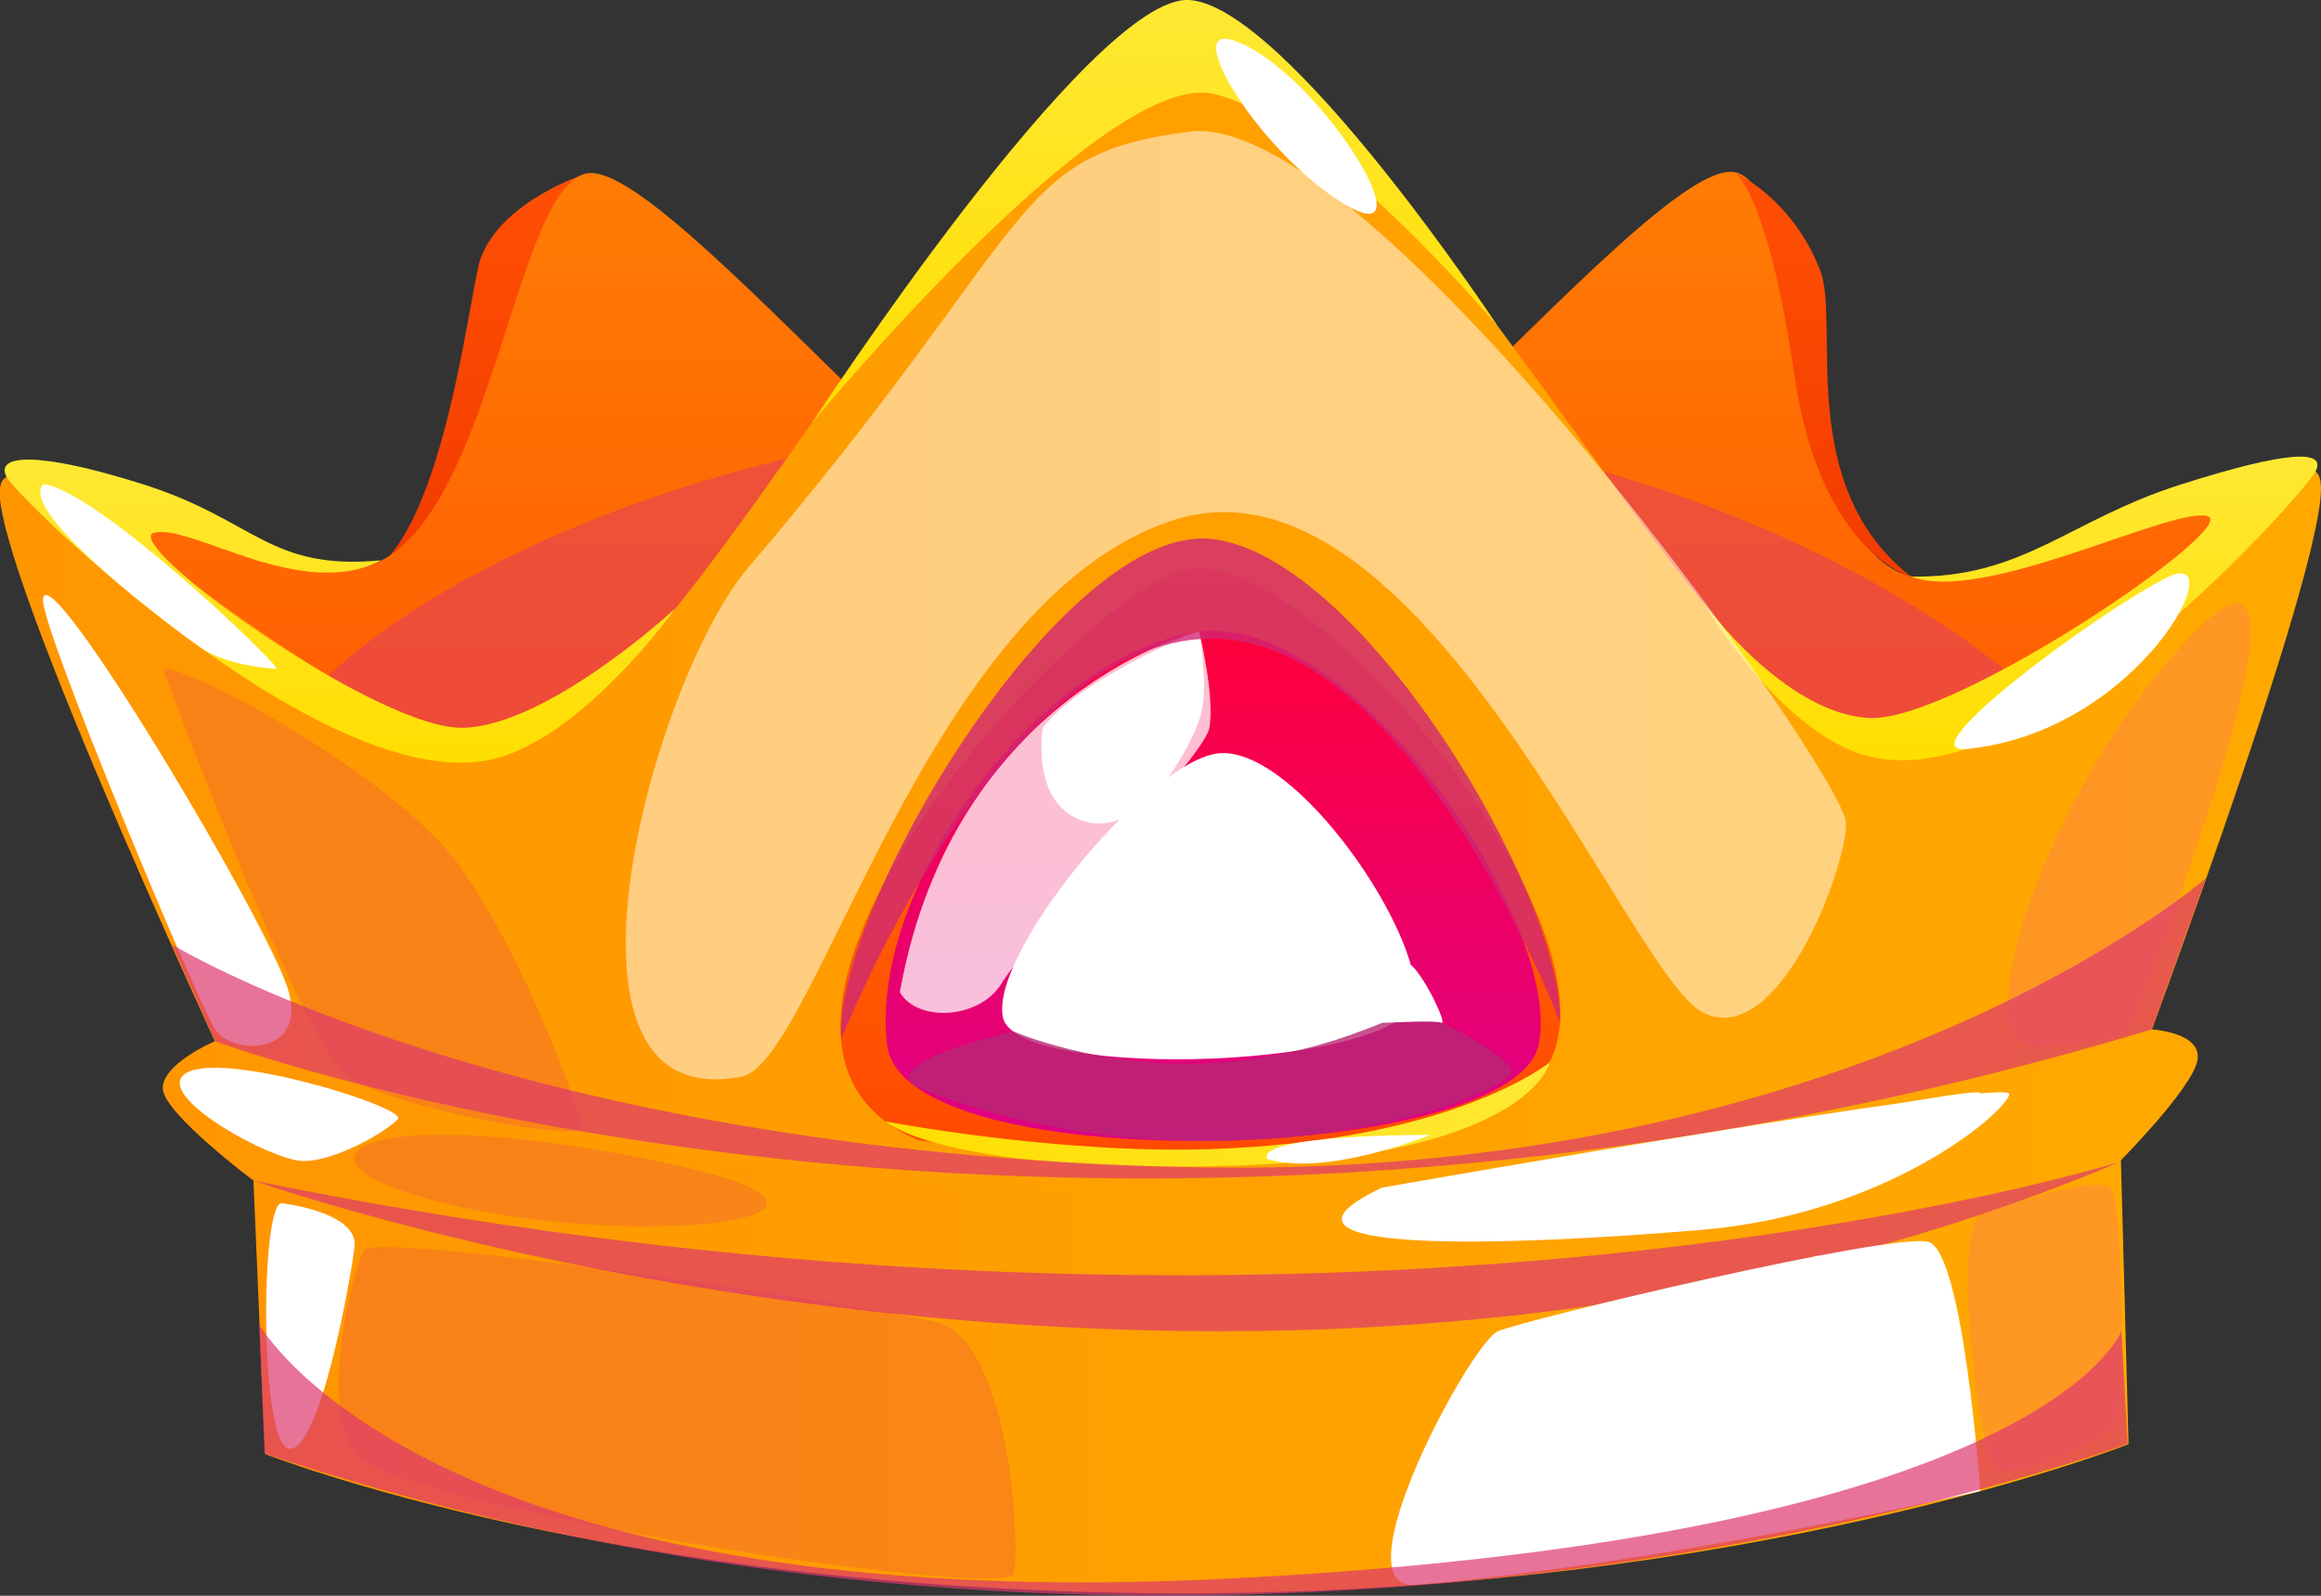 <svg width="48" height="33" viewBox="0 0 48 33" fill="none" xmlns="http://www.w3.org/2000/svg">
<rect x="0" y="0" width="48" height="33" fill="#333333" stroke="none"/>
<g clip-path="url(#clip0_1256_15443)">
<path d="M12.122 3.59C12.122 3.59 10.391 4.138 9.943 5.334C9.736 5.89 9.305 10.02 8.064 11.486C6.824 12.952 12.872 9.447 12.872 9.447L12.122 3.598V3.59Z" fill="url(#paint0_linear_1256_15443)"/>
<path d="M0.139 9.868C2.25 8.781 3.818 11.478 6.954 11.773C10.09 12.068 10.486 3.986 12.115 3.59C13.752 3.194 21.17 12.75 24.789 13.761L24.367 27.388C24.367 27.388 11.038 27.261 9.022 26.511C6.988 25.761 0.139 9.868 0.139 9.868Z" fill="url(#paint1_linear_1256_15443)"/>
<path d="M47.879 9.759C47.879 9.759 46.406 13.197 44.622 16.964C43.597 19.138 42.459 21.422 41.452 23.208C40.435 25.003 39.547 26.309 38.996 26.511C37.255 27.16 27.175 27.337 24.375 27.379H24.038C23.789 27.379 23.651 27.379 23.651 27.379L23.582 25.045L23.229 13.753C23.47 13.685 23.737 13.576 24.013 13.433C25.564 12.641 27.571 10.795 29.51 8.907C32.327 6.169 34.989 3.346 35.894 3.565C37.523 3.961 36.902 12.236 40.03 11.95C43.166 11.655 46.294 8.84 47.879 9.75V9.759Z" fill="url(#paint2_linear_1256_15443)"/>
<path d="M39.522 11.924C37.109 10.045 38.066 6.7 37.644 5.596C37.066 4.096 35.895 3.582 35.895 3.582C35.895 3.582 36.575 4.062 37.109 7.753C37.644 11.444 39.522 11.924 39.522 11.924Z" fill="url(#paint3_linear_1256_15443)"/>
<g style="mix-blend-mode:multiply" opacity="0.5">
<path d="M44.623 16.964C43.597 19.138 42.46 21.421 41.452 23.208L24.444 24.969L23.573 25.053L14.423 25.997L5.101 17.882C4.11 14.629 10.279 10.416 18.576 9C21.98 8.419 25.736 8.309 29.51 8.924C30.363 9.059 31.207 9.236 32.052 9.447C38.643 11.124 42.451 14.208 44.623 16.964Z" fill="#DE376D"/>
</g>
<path d="M47.992 9.969C47.776 8.393 42.926 14.714 39.35 15.447C35.791 16.171 29.76 2.309 24.565 0.548C19.361 2.309 13.545 16.18 9.995 15.447C6.419 14.714 0.224 8.511 0 10.087C-0.215 11.638 5.179 23.124 5.179 23.124C13.149 24.86 24.496 25.441 24.496 25.441C24.496 25.441 35.843 24.86 43.822 23.124C43.822 23.124 48.207 11.528 47.992 9.978V9.969Z" fill="url(#paint4_linear_1256_15443)"/>
<path d="M5.188 23.123L5.48 30.067C5.48 30.067 12.744 32.949 24.487 32.949C36.231 32.949 44.02 29.865 44.02 29.865L43.839 23.132C43.839 23.132 25.047 26.579 5.196 23.132L5.188 23.123Z" fill="url(#paint5_linear_1256_15443)"/>
<path d="M4.446 21.531C4.446 21.531 3.317 22.011 3.369 22.534C3.429 23.056 5.23 24.405 5.23 24.405C5.23 24.405 23.866 29.132 43.839 24.017C43.839 24.017 45.312 22.534 45.441 21.944C45.57 21.346 44.493 21.287 44.493 21.287C44.493 21.287 36.61 24.666 23.987 24.666C11.365 24.666 4.437 21.523 4.437 21.523L4.446 21.531Z" fill="url(#paint6_linear_1256_15443)"/>
<path d="M39.524 11.924C41.023 12.497 44.848 10.5 45.641 10.669C46.434 10.837 40.454 14.916 38.679 14.848C36.904 14.781 35.207 12.438 35.207 12.438C35.207 12.438 36.896 15.329 38.8 15.674C42.272 16.315 47.623 10.222 47.881 9.759C48.14 9.287 47.295 9.32 45.098 10.02C42.789 10.753 41.841 11.958 39.532 11.924H39.524Z" fill="url(#paint7_linear_1256_15443)"/>
<path d="M7.885 11.587C6.239 12.446 3.991 10.845 3.198 11.014C2.397 11.182 7.825 15.126 9.6 15.05C11.374 14.983 13.968 12.581 13.968 12.581C13.968 12.581 11.978 15.371 10.073 15.725C6.601 16.365 0.398 10.34 0.139 9.868C-0.119 9.396 0.768 9.32 2.974 10.02C5.283 10.753 5.567 11.806 7.885 11.587Z" fill="url(#paint8_linear_1256_15443)"/>
<path d="M16.785 8.756C16.785 8.756 22.816 1.449 25.074 1.938C27.331 2.419 30.976 6.75 30.976 6.75C30.976 6.742 26.608 0.143 24.6 5.34239e-05C22.584 -0.135 16.785 8.756 16.785 8.756Z" fill="url(#paint9_linear_1256_15443)"/>
<path d="M18.973 23.57C14.139 21.506 21.601 12.944 24.315 11.84C27.037 10.736 34.973 20.781 31.328 22.66C26.779 25.011 18.964 23.57 18.964 23.57H18.973Z" fill="url(#paint10_linear_1256_15443)"/>
<path d="M18.345 21.607C17.957 18.228 21.645 13.475 24.798 13.062C27.951 12.649 32.354 19.121 31.82 21.607C31.286 24.093 18.672 24.413 18.345 21.607Z" fill="url(#paint11_linear_1256_15443)"/>
<g style="mix-blend-mode:soft-light">
<path d="M20.74 21.034C20.482 19.745 23.557 15.961 25.082 15.598C26.608 15.236 29.278 19.02 29.278 20.57C29.278 22.121 21.007 22.382 20.74 21.034Z" fill="white"/>
</g>
<path opacity="0.75" d="M18.611 20.52C18.965 21.143 20.274 21.093 20.731 20.309C21.188 19.534 24.867 15.699 25.004 15.076C25.142 14.452 24.798 13.053 24.798 13.053C24.798 13.053 19.723 14.3 18.611 20.511V20.52Z" fill="white"/>
<g style="mix-blend-mode:multiply" opacity="0.8">
<path d="M18.871 22.424C18.328 21.919 20.956 21.329 20.956 21.329C20.956 21.329 22.748 22.104 25.005 21.986C27.263 21.868 28.71 21.051 29.089 20.958C29.468 20.865 31.209 21.817 31.252 22.146C31.295 22.466 28.684 23.596 24.954 23.596C21.223 23.596 18.871 22.424 18.871 22.424Z" fill="#B82774"/>
</g>
<path d="M18.309 23.191C18.309 23.191 21.841 23.865 25.003 23.764C30.052 23.604 32.051 21.969 32.051 21.969C32.051 21.969 31.612 24.009 25.003 24.118C19.411 24.211 18.309 23.191 18.309 23.191Z" fill="url(#paint12_linear_1256_15443)"/>
<path d="M21.567 15.042C21.567 15.042 21.282 16.694 22.48 16.997C23.677 17.3 24.66 15.387 24.832 14.789C25.004 14.191 24.798 13.053 24.798 13.053C24.798 13.053 22.471 13.938 21.567 15.042Z" fill="white"/>
<path d="M29.183 19.963C29.097 19.887 28.416 21.143 28.588 21.151C28.761 21.151 29.691 21.093 29.812 21.151C29.933 21.202 29.502 20.258 29.192 19.963H29.183Z" fill="white"/>
<g style="mix-blend-mode:multiply" opacity="0.7">
<path d="M5.238 24.413C5.238 24.413 25.779 31.677 43.847 24.025C43.847 24.025 27.881 29.039 5.238 24.413Z" fill="#DE376D"/>
</g>
<g style="mix-blend-mode:soft-light">
<path d="M28.553 24.573C25.633 25.972 31.328 25.761 35.196 25.433C39.065 25.104 41.495 22.989 41.555 22.627C41.615 22.264 28.553 24.565 28.553 24.565V24.573Z" fill="white"/>
</g>
<g style="mix-blend-mode:multiply" opacity="0.2">
<path d="M8.401 24.657C5.963 23.865 7.677 22.803 13.579 24.009C19.481 25.214 12.545 26.006 8.401 24.657Z" fill="#E02774"/>
</g>
<g style="mix-blend-mode:soft-light" opacity="0.5">
<path d="M15.466 11.748C13.493 14.065 11.003 23.116 15.337 22.264C16.87 21.961 19.145 12.422 24.255 10.761C29.364 9.101 33.655 20.124 35.206 20.933C36.756 21.742 38.178 18 38.178 17.023C38.178 16.045 28.364 2.242 24.599 2.722C20.834 3.203 21.54 4.618 15.466 11.748Z" fill="white"/>
</g>
<g style="mix-blend-mode:multiply" opacity="0.2">
<path d="M3.377 13.871C3.377 13.508 8.055 15.91 9.486 17.882C10.907 19.854 11.993 23.031 12.053 23.326C12.114 23.621 8.185 22.946 7.211 22.272C6.229 21.598 3.386 13.871 3.386 13.871H3.377Z" fill="#E02774"/>
</g>
<g style="mix-blend-mode:multiply" opacity="0.2">
<path d="M7.695 30.32C6.385 29.764 7.299 26.275 7.523 25.862C7.755 25.449 17.802 26.975 19.352 27.337C20.903 27.699 21.11 32.056 20.964 32.545C20.817 33.025 10.754 31.618 7.695 30.329V30.32Z" fill="#E02774"/>
</g>
<g style="mix-blend-mode:soft-light">
<path d="M29.278 32.772C27.641 32.916 30.415 27.775 30.976 27.531C31.535 27.286 39.161 25.466 39.885 25.685C40.608 25.904 40.953 30.834 40.953 30.834C40.953 30.834 34.499 32.326 29.287 32.772H29.278Z" fill="white"/>
</g>
<path d="M25.503 0.834C24.392 0.472 26.124 3.253 27.864 4.255C29.605 5.258 27.209 1.399 25.503 0.834Z" fill="white"/>
<path d="M40.677 15.489C39.358 15.623 43.477 12.598 44.838 11.932C46.2 11.267 44.278 15.126 40.677 15.489Z" fill="white"/>
<path d="M35.894 23.461C34.791 23.874 37.884 24.245 39.193 23.924C40.512 23.613 40.718 22.829 40.943 22.618C41.166 22.407 35.885 23.461 35.885 23.461H35.894Z" fill="white"/>
<g style="mix-blend-mode:soft-light">
<path d="M3.757 22.273C3.395 22.77 5.583 23.975 6.247 24.009C6.91 24.034 8.022 23.385 8.229 23.141C8.435 22.896 4.248 21.599 3.757 22.273Z" fill="white"/>
</g>
<g style="mix-blend-mode:soft-light">
<path d="M5.85 24.885C5.385 24.699 5.351 29.882 5.98 29.958C6.609 30.034 7.246 26.503 7.332 25.786C7.419 25.07 5.85 24.885 5.85 24.885Z" fill="white"/>
</g>
<g style="mix-blend-mode:soft-light">
<path d="M0.889 12.405C0.923 11.326 5.61 19.188 5.972 20.511C6.334 21.834 4.8 21.826 4.447 21.287C4.094 20.747 0.872 13.053 0.889 12.405Z" fill="white"/>
</g>
<g style="mix-blend-mode:multiply" opacity="0.3">
<path d="M42.315 21.632C40.316 21.961 42.444 15.978 45.469 12.995C48.493 10.011 44.185 21.025 44.013 21.287C43.84 21.548 42.315 21.632 42.315 21.632Z" fill="#FF6F74"/>
</g>
<g style="mix-blend-mode:multiply" opacity="0.3">
<path d="M40.953 25.121C40.367 25.559 40.936 30.059 41.255 30.354C41.574 30.649 43.383 29.806 43.684 29.494C43.986 29.182 43.891 25.07 43.684 24.623C43.478 24.177 40.953 25.121 40.953 25.121Z" fill="#FF6F74"/>
</g>
<g style="mix-blend-mode:multiply" opacity="0.7">
<path d="M5.359 27.388C5.359 27.388 8.789 33.514 25.555 32.638C42.322 31.77 43.873 27.523 43.873 27.523L44.002 29.857C44.002 29.857 25.65 36.784 5.471 30.059L5.359 27.388Z" fill="#DE376D"/>
</g>
<path d="M0.888 10.02C0.379 10.618 3.628 13.028 4.145 13.39C4.662 13.753 5.558 13.829 5.713 13.829C5.868 13.829 1.999 10.112 0.888 10.011V10.02Z" fill="white"/>
<path d="M26.202 23.966C25.995 23.452 29.579 23.469 29.579 23.469C29.579 23.469 27.443 24.346 26.202 23.966Z" fill="white"/>
<g style="mix-blend-mode:multiply" opacity="0.8">
<path d="M17.397 21.489C17.397 21.489 20.541 13.5 24.832 13.213C29.123 12.927 32.268 21.152 32.268 21.152C32.285 18.362 28.149 11.52 25.082 11.149C22.023 10.77 17.233 18.758 17.397 21.489Z" fill="#D12774"/>
</g>
<g style="mix-blend-mode:multiply" opacity="0.7">
<path d="M4.446 21.531C4.446 21.531 21.997 28.079 44.502 21.287L45.622 18.16C45.622 18.16 38.393 24.472 24.47 24.135C10.538 23.798 3.559 19.534 3.559 19.534L4.446 21.523V21.531Z" fill="#DE376D"/>
</g>
</g>
<defs>
<linearGradient id="paint0_linear_1256_15443" x1="10.382" y1="11.84" x2="10.382" y2="3.59" gradientUnits="userSpaceOnUse">
<stop offset="0.05" stop-color="#F33C00"/>
<stop offset="1" stop-color="#FF4F04"/>
</linearGradient>
<linearGradient id="paint1_linear_1256_15443" x1="12.468" y1="27.388" x2="12.468" y2="3.582" gradientUnits="userSpaceOnUse">
<stop offset="0.05" stop-color="#FF3F00"/>
<stop offset="1" stop-color="#FF7C04"/>
</linearGradient>
<linearGradient id="paint2_linear_1256_15443" x1="35.55" y1="27.388" x2="35.55" y2="3.573" gradientUnits="userSpaceOnUse">
<stop offset="0.05" stop-color="#FF3F00"/>
<stop offset="1" stop-color="#FF7C04"/>
</linearGradient>
<linearGradient id="paint3_linear_1256_15443" x1="37.704" y1="11.924" x2="37.704" y2="3.582" gradientUnits="userSpaceOnUse">
<stop offset="0.05" stop-color="#F33C00"/>
<stop offset="1" stop-color="#FF4F04"/>
</linearGradient>
<linearGradient id="paint4_linear_1256_15443" x1="0" y1="12.995" x2="48" y2="12.995" gradientUnits="userSpaceOnUse">
<stop stop-color="#FF9600"/>
<stop offset="1" stop-color="#FFA900"/>
</linearGradient>
<linearGradient id="paint5_linear_1256_15443" x1="5.188" y1="28.028" x2="44.011" y2="28.028" gradientUnits="userSpaceOnUse">
<stop stop-color="#FF9600"/>
<stop offset="1" stop-color="#FFA900"/>
</linearGradient>
<linearGradient id="paint6_linear_1256_15443" x1="3.378" y1="23.84" x2="45.458" y2="23.84" gradientUnits="userSpaceOnUse">
<stop stop-color="#FF9600"/>
<stop offset="1" stop-color="#FFA900"/>
</linearGradient>
<linearGradient id="paint7_linear_1256_15443" x1="41.566" y1="15.725" x2="41.566" y2="9.447" gradientUnits="userSpaceOnUse">
<stop stop-color="#FFDE00"/>
<stop offset="1" stop-color="#FFE834"/>
</linearGradient>
<linearGradient id="paint8_linear_1256_15443" x1="7.032" y1="15.775" x2="7.032" y2="9.505" gradientUnits="userSpaceOnUse">
<stop stop-color="#FFDE00"/>
<stop offset="1" stop-color="#FFE834"/>
</linearGradient>
<linearGradient id="paint9_linear_1256_15443" x1="23.876" y1="8.756" x2="23.876" y2="5.38139e-05" gradientUnits="userSpaceOnUse">
<stop stop-color="#FFDE00"/>
<stop offset="1" stop-color="#FFE834"/>
</linearGradient>
<linearGradient id="paint10_linear_1256_15443" x1="24.832" y1="24.008" x2="24.832" y2="11.747" gradientUnits="userSpaceOnUse">
<stop offset="0.05" stop-color="#FF4B00"/>
<stop offset="1" stop-color="#FF7204"/>
</linearGradient>
<linearGradient id="paint11_linear_1256_15443" x1="25.091" y1="23.596" x2="25.091" y2="13.037" gradientUnits="userSpaceOnUse">
<stop stop-color="#DE0086"/>
<stop offset="1" stop-color="#FF003B"/>
</linearGradient>
<linearGradient id="paint12_linear_1256_15443" x1="18.309" y1="23.048" x2="32.051" y2="23.048" gradientUnits="userSpaceOnUse">
<stop stop-color="#FFDE00"/>
<stop offset="1" stop-color="#FFE834"/>
</linearGradient>
<clipPath id="clip0_1256_15443">
<rect width="48" height="33" fill="white"/>
</clipPath>
</defs>
</svg>
